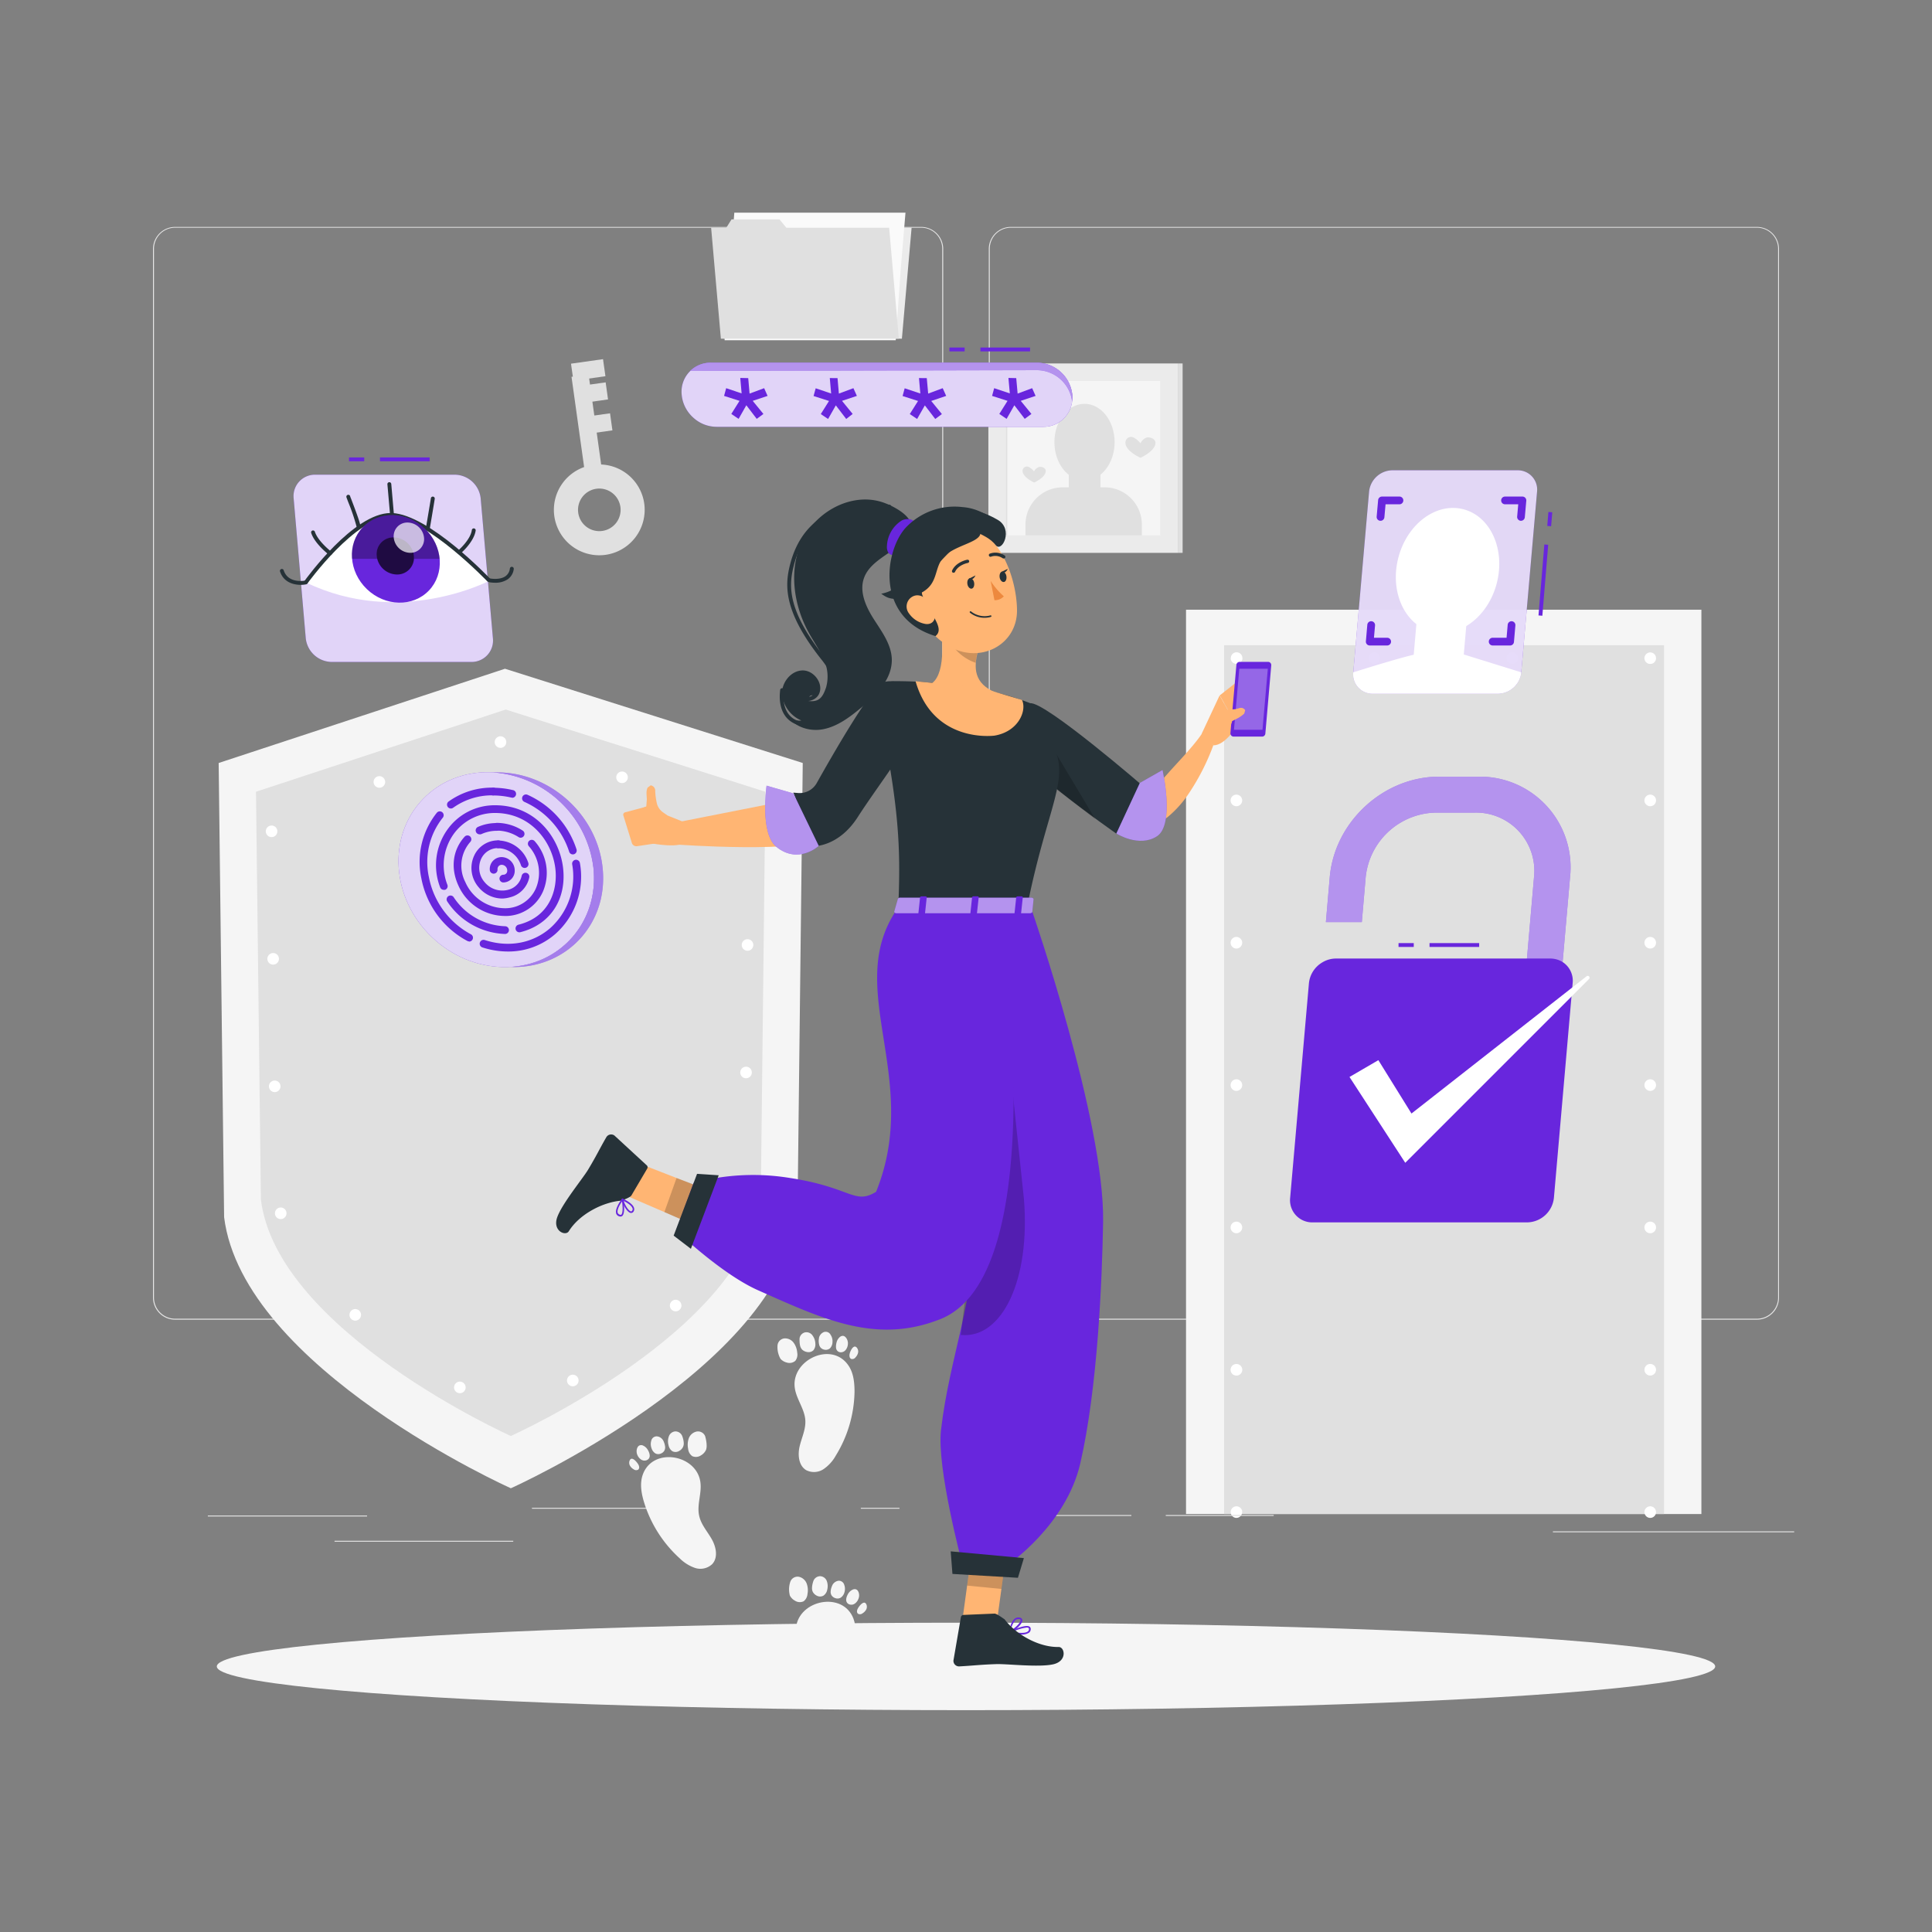 <svg xmlns="http://www.w3.org/2000/svg" viewBox="0 0 500 500"><rect x="0" y="0" width="500" height="500" fill="#808080" stroke="none"/><g id="freepik--background-complete--inject-32"><path d="M238.4,341.53H45.31a5.72,5.72,0,0,1-5.71-5.71V64.39a5.72,5.72,0,0,1,5.71-5.66H238.4a5.71,5.71,0,0,1,5.7,5.71h0V335.82A5.71,5.71,0,0,1,238.4,341.53ZM45.31,58.93a5.47,5.47,0,0,0-5.46,5.46V335.82a5.47,5.47,0,0,0,5.46,5.46H238.4a5.46,5.46,0,0,0,5.45-5.46V64.39a5.46,5.46,0,0,0-5.45-5.46Z" style="fill:#e6e6e6"></path><path d="M454.7,341.53H261.6a5.71,5.71,0,0,1-5.7-5.71V64.39a5.71,5.71,0,0,1,5.7-5.66H454.7a5.71,5.71,0,0,1,5.7,5.66V335.82A5.71,5.71,0,0,1,454.7,341.53ZM261.6,58.93a5.46,5.46,0,0,0-5.45,5.46V335.82a5.46,5.46,0,0,0,5.45,5.46H454.7a5.48,5.48,0,0,0,5.47-5.46V64.39a5.48,5.48,0,0,0-5.47-5.46Z" style="fill:#e6e6e6"></path><path d="M207.75,197.46,206.38,315c-4.84,39.11-74.17,70.16-74.17,70.16S62.87,354.14,58,315L56.59,197.46l74.1-24.39Z" style="fill:#f5f5f5"></path><path d="M198.08,204.9l-1.19,105.54c-4.22,34.11-64.69,61.19-64.69,61.19s-60.47-27.08-64.68-61.19L66.25,204.9l64.63-21.27Z" style="fill:#e0e0e0"></path><path d="M193.84,211.56l-1.12,96.89c-4,32-60.65,57.36-60.65,57.36s-56.69-25.39-60.64-57.36l-1.19-96.89,60.59-19.94Z" style="fill:none;stroke:#fff;stroke-linecap:round;stroke-linejoin:round;stroke-width:3px;stroke-dasharray:0,33"></path><rect x="306.94" y="157.79" width="133.38" height="234.04" style="fill:#f5f5f5"></rect><rect x="316.8" y="166.99" width="113.85" height="224.84" style="fill:#e0e0e0"></rect><path d="M320,392.83a1.43,1.43,0,0,1-.58-.12,1.39,1.39,0,0,1-.48-.32,1.33,1.33,0,0,1-.33-.49,1.56,1.56,0,0,1-.11-.57,1.5,1.5,0,0,1,1.79-1.47l.28.08.26.14a2.11,2.11,0,0,1,.23.19,1,1,0,0,1,.18.23,1.08,1.08,0,0,1,.14.26,1.31,1.31,0,0,1,.09.28,1.36,1.36,0,0,1,0,.29,1.39,1.39,0,0,1-.12.57,1.43,1.43,0,0,1-.32.49A1.52,1.52,0,0,1,320,392.83Z" style="fill:#fff"></path><path d="M318.48,354.49A1.5,1.5,0,0,1,320,353h0a1.5,1.5,0,0,1,1.5,1.5h0A1.5,1.5,0,0,1,320,356h0A1.5,1.5,0,0,1,318.48,354.49Zm0-36.83a1.5,1.5,0,0,1,1.5-1.5h0a1.5,1.5,0,0,1,1.5,1.5h0a1.5,1.5,0,0,1-1.5,1.5h0A1.5,1.5,0,0,1,318.48,317.66Zm0-36.84a1.5,1.5,0,0,1,1.5-1.5h0a1.5,1.5,0,0,1,1.5,1.5h0a1.5,1.5,0,0,1-1.5,1.5h0A1.5,1.5,0,0,1,318.48,280.82Zm0-36.84a1.5,1.5,0,0,1,1.5-1.5h0a1.5,1.5,0,0,1,1.5,1.5h0a1.5,1.5,0,0,1-1.5,1.5h0A1.5,1.5,0,0,1,318.48,244Zm0-36.83a1.5,1.5,0,0,1,1.5-1.5h0a1.5,1.5,0,0,1,1.5,1.5h0a1.5,1.5,0,0,1-1.5,1.5h0A1.5,1.5,0,0,1,318.48,207.15Z" style="fill:#fff"></path><path d="M320,171.81a1.48,1.48,0,0,1-1.06-.44,1.06,1.06,0,0,1-.19-.23,2,2,0,0,1-.14-.25,1,1,0,0,1-.08-.29,1.36,1.36,0,0,1,0-.29,1.52,1.52,0,0,1,.44-1.06,1.37,1.37,0,0,1,.22-.19,1.26,1.26,0,0,1,.26-.13,1.52,1.52,0,0,1,.28-.09,1.47,1.47,0,0,1,.59,0,1.52,1.52,0,0,1,.28.09,1.26,1.26,0,0,1,.26.13,2.11,2.11,0,0,1,.23.19,1.52,1.52,0,0,1,.44,1.06,1.36,1.36,0,0,1,0,.29,1.61,1.61,0,0,1-.09.29,1.23,1.23,0,0,1-.14.25,1,1,0,0,1-.18.23A1.52,1.52,0,0,1,320,171.81Z" style="fill:#fff"></path><path d="M389.88,170.31a1.5,1.5,0,0,1,1.5-1.5h0a1.5,1.5,0,0,1,1.5,1.5h0a1.5,1.5,0,0,1-1.5,1.5h0A1.5,1.5,0,0,1,389.88,170.31Zm-35.7,0a1.5,1.5,0,0,1,1.5-1.5h0a1.5,1.5,0,0,1,1.5,1.5h0a1.5,1.5,0,0,1-1.5,1.5h0A1.5,1.5,0,0,1,354.18,170.31Z" style="fill:#fff"></path><path d="M427.08,171.81a1.43,1.43,0,0,1-.29,0l-.28-.08-.26-.14a2.11,2.11,0,0,1-.23-.19,1.5,1.5,0,0,1-.44-1.06,1.52,1.52,0,0,1,.44-1.06,1.3,1.3,0,0,1,.23-.18.94.94,0,0,1,.26-.14,1.31,1.31,0,0,1,.28-.09,1.47,1.47,0,0,1,.59,0l.28.09a.89.89,0,0,1,.25.14,1,1,0,0,1,.23.18,1.52,1.52,0,0,1,.44,1.06,1.5,1.5,0,0,1-.44,1.06,1.45,1.45,0,0,1-.23.19,2,2,0,0,1-.25.14l-.28.08A1.53,1.53,0,0,1,427.08,171.81Z" style="fill:#fff"></path><path d="M425.58,354.49a1.5,1.5,0,0,1,1.5-1.5h0a1.5,1.5,0,0,1,1.5,1.5h0a1.5,1.5,0,0,1-1.5,1.5h0A1.5,1.5,0,0,1,425.58,354.49Zm0-36.83a1.5,1.5,0,0,1,1.5-1.5h0a1.5,1.5,0,0,1,1.5,1.5h0a1.5,1.5,0,0,1-1.5,1.5h0A1.5,1.5,0,0,1,425.58,317.66Zm0-36.84a1.5,1.5,0,0,1,1.5-1.5h0a1.5,1.5,0,0,1,1.5,1.5h0a1.5,1.5,0,0,1-1.5,1.5h0A1.5,1.5,0,0,1,425.58,280.82Zm0-36.84a1.5,1.5,0,0,1,1.5-1.5h0a1.5,1.5,0,0,1,1.5,1.5h0a1.5,1.5,0,0,1-1.5,1.5h0A1.5,1.5,0,0,1,425.58,244Zm0-36.83a1.5,1.5,0,0,1,1.5-1.5h0a1.5,1.5,0,0,1,1.5,1.5h0a1.5,1.5,0,0,1-1.5,1.5h0A1.5,1.5,0,0,1,425.58,207.15Z" style="fill:#fff"></path><path d="M427.08,392.83a1.5,1.5,0,0,1-1.06-2.56,2.11,2.11,0,0,1,.23-.19l.26-.14.28-.08a1.47,1.47,0,0,1,.59,0l.28.08a2,2,0,0,1,.25.14,1.45,1.45,0,0,1,.23.19,1.5,1.5,0,0,1,.44,1.06,1.46,1.46,0,0,1-.44,1.06A1.5,1.5,0,0,1,427.08,392.83Z" style="fill:#fff"></path><rect x="53.79" y="392.21" width="41.21" height="0.25" style="fill:#e0e0e0"></rect><rect x="137.67" y="390.21" width="41.33" height="0.25" style="fill:#e0e0e0"></rect><rect x="222.78" y="390.21" width="10" height="0.25" style="fill:#e0e0e0"></rect><rect x="86.58" y="398.75" width="46.25" height="0.25" style="fill:#e0e0e0"></rect><rect x="271.2" y="392.08" width="21.6" height="0.25" style="fill:#e0e0e0"></rect><rect x="301.7" y="392.08" width="27.93" height="0.25" style="fill:#e0e0e0"></rect><rect x="401.89" y="396.31" width="62.44" height="0.25" style="fill:#e0e0e0"></rect><polygon points="233.41 87.65 187.34 87.65 189.86 58.94 235.92 58.94 233.41 87.65" style="fill:#ebebeb"></polygon><polygon points="234.34 55.04 233.08 70.03 231.82 88.05 187.52 88.05 190.04 55.04 234.34 55.04" style="fill:#fafafa"></polygon><polygon points="230.11 58.94 232.62 87.65 186.56 87.65 184.04 58.94 187.96 58.94 189.32 56.78 201.73 56.78 203.51 58.94 230.11 58.94" style="fill:#e0e0e0"></polygon><rect x="255.79" y="94.06" width="49.02" height="49.02" style="fill:#ebebeb"></rect><rect x="304.81" y="94.06" width="1.25" height="49.02" style="fill:#e0e0e0"></rect><rect x="260.31" y="98.6" width="39.96" height="39.96" style="fill:#f5f5f5"></rect><rect x="260.32" y="98.6" width="0.37" height="39.96" style="fill:#e0e0e0"></rect><ellipse cx="280.67" cy="114.43" rx="7.79" ry="9.92" style="fill:#e0e0e0"></ellipse><rect x="276.6" y="121.15" width="8.21" height="8.21" transform="translate(561.41 250.52) rotate(180)" style="fill:#e0e0e0"></rect><path d="M265.4,126.12h30.08a0,0,0,0,1,0,0v2.8a9.64,9.64,0,0,1-9.64,9.64H275a9.64,9.64,0,0,1-9.64-9.64v-2.8A0,0,0,0,1,265.4,126.12Z" transform="translate(560.87 264.68) rotate(180)" style="fill:#e0e0e0"></path><path d="M264.64,121.88c0,1.63,3,3,3,3s3-1.33,3-3c0-.78-1.08-1.22-1.79-1A2.18,2.18,0,0,0,267.6,122a3.87,3.87,0,0,0-1.47-1.2A1.12,1.12,0,0,0,264.64,121.88Z" style="fill:#e0e0e0"></path><path d="M291.26,114.59c0,2.15,3.89,3.89,3.89,3.89s3.89-1.74,3.89-3.89c0-1-1.44-1.59-2.35-1.33a2.84,2.84,0,0,0-1.54,1.48,5.26,5.26,0,0,0-1.93-1.58A1.47,1.47,0,0,0,291.26,114.59Z" style="fill:#e0e0e0"></path><path d="M205.71,359.32c.46,2.89,2.55,5.38,2.71,8.3.13,2.29-.94,4.44-1.47,6.67s-.27,5,1.68,6.18a4.48,4.48,0,0,0,4.52-.27,10.26,10.26,0,0,0,3.15-3.49,32.46,32.46,0,0,0,4.85-16.48c0-2.45-.25-5.05-1.69-7C215,347,204.57,352.12,205.71,359.32Z" style="fill:#f5f5f5"></path><path d="M202,351.67a3.2,3.2,0,0,0,1.61.95,2.32,2.32,0,0,0,2.21-.43,2.61,2.61,0,0,0,.5-2.11,5,5,0,0,0-.91-2.56,2.78,2.78,0,0,0-2.36-1.15,2,2,0,0,0-1.82,1.74A6.11,6.11,0,0,0,202,351.67Z" style="fill:#f5f5f5"></path><path d="M210.31,345.66a1.92,1.92,0,0,0-1.94-.85,1.87,1.87,0,0,0-1.44,1.54,5.54,5.54,0,0,0,0,.73,5.82,5.82,0,0,0,.13,1.17,2.27,2.27,0,0,0,.51,1,2.39,2.39,0,0,0,1.25.64,1.86,1.86,0,0,0,1.67-.42,2.35,2.35,0,0,0,.52-1.75A3.72,3.72,0,0,0,210.31,345.66Z" style="fill:#f5f5f5"></path><path d="M214.94,345.41a1.43,1.43,0,0,0-1.75-.66,2.08,2.08,0,0,0-1.24,1.51c0,.22-.06.44-.07.66A4.28,4.28,0,0,0,212,348a1.65,1.65,0,0,0,.52.9,1.84,1.84,0,0,0,1,.42,1.66,1.66,0,0,0,1.33-.43,2.41,2.41,0,0,0,.6-1.6A3,3,0,0,0,214.94,345.41Z" style="fill:#f5f5f5"></path><path d="M219.07,346.37c-.49-.73-1-.78-1.56-.47a2.63,2.63,0,0,0-1,1.49,3.64,3.64,0,0,0-.12.59,3.1,3.1,0,0,0,0,1,1.27,1.27,0,0,0,.52.79,1.35,1.35,0,0,0,.83.2,1.61,1.61,0,0,0,1-.47,2.57,2.57,0,0,0,.67-1.43A2.41,2.41,0,0,0,219.07,346.37Z" style="fill:#f5f5f5"></path><path d="M219.88,350.42a1.6,1.6,0,0,0,0,.72.75.75,0,0,0,.43.56,1.06,1.06,0,0,0,1.1-.42,2.57,2.57,0,0,0,.63-1.08,1.57,1.57,0,0,0-.15-1.22C221,347.53,220,349.7,219.88,350.42Z" style="fill:#f5f5f5"></path><path d="M220.69,426.11c.67-2.36,1.06-4.95.17-7.24-2.75-7.13-14.11-4.86-14.86,2.4Z" style="fill:#f5f5f5"></path><path d="M204.42,412.93a3.19,3.19,0,0,0,1.32,1.33,2.31,2.31,0,0,0,2.24.15,2.63,2.63,0,0,0,1-1.91,5,5,0,0,0-.22-2.7,2.81,2.81,0,0,0-2-1.73,2,2,0,0,0-2.2,1.21A6.17,6.17,0,0,0,204.42,412.93Z" style="fill:#f5f5f5"></path><path d="M214,409.24a1.94,1.94,0,0,0-1.66-1.32,1.89,1.89,0,0,0-1.79,1.12,5.78,5.78,0,0,0-.22.7,5.51,5.51,0,0,0-.18,1.16,2.2,2.2,0,0,0,.23,1.13,2.42,2.42,0,0,0,1,.93,1.82,1.82,0,0,0,1.71,0,2.36,2.36,0,0,0,1-1.55A3.84,3.84,0,0,0,214,409.24Z" style="fill:#f5f5f5"></path><path d="M218.5,410.19A1.44,1.44,0,0,0,217,409.1a2.11,2.11,0,0,0-1.59,1.15,6.44,6.44,0,0,0-.24.61,4.07,4.07,0,0,0-.2,1.05,1.69,1.69,0,0,0,.26,1,1.81,1.81,0,0,0,.9.67,1.64,1.64,0,0,0,1.4-.08,2.4,2.4,0,0,0,1-1.38A3,3,0,0,0,218.5,410.19Z" style="fill:#f5f5f5"></path><path d="M222.24,412.18c-.28-.84-.81-1-1.38-.86a2.66,2.66,0,0,0-1.38,1.17,5.42,5.42,0,0,0-.27.54,3.07,3.07,0,0,0-.22.94,1.28,1.28,0,0,0,.29.89,1.33,1.33,0,0,0,.75.41,1.55,1.55,0,0,0,1.09-.19,2.58,2.58,0,0,0,1-1.21A2.4,2.4,0,0,0,222.24,412.18Z" style="fill:#f5f5f5"></path><path d="M222,416.3a1.58,1.58,0,0,0-.21.69.77.77,0,0,0,.27.65,1.06,1.06,0,0,0,1.17-.12,2.68,2.68,0,0,0,.89-.88,1.59,1.59,0,0,0,.17-1.22C223.77,413.79,222.32,415.65,222,416.3Z" style="fill:#f5f5f5"></path><path d="M181.27,383.66c.37,2.91-1,5.88-.3,8.73.51,2.23,2.14,4,3.26,6s1.65,4.72.09,6.4a4.46,4.46,0,0,1-4.41,1,10.49,10.49,0,0,1-4-2.49,32.45,32.45,0,0,1-9.22-14.49c-.72-2.35-1.16-4.92-.32-7.23C169,374.39,180.38,376.43,181.27,383.66Z" style="fill:#f5f5f5"></path><path d="M182.68,375.3a3.15,3.15,0,0,1-1.28,1.35,2.29,2.29,0,0,1-2.24.2,2.59,2.59,0,0,1-1.07-1.89,5.09,5.09,0,0,1,.16-2.71,2.81,2.81,0,0,1,2-1.76,2,2,0,0,1,2.23,1.16C182.76,372.58,183.11,374.39,182.68,375.3Z" style="fill:#f5f5f5"></path><path d="M173.07,371.81a1.94,1.94,0,0,1,1.63-1.36,1.89,1.89,0,0,1,1.81,1.09,5,5,0,0,1,.24.69,5.42,5.42,0,0,1,.2,1.15,2.14,2.14,0,0,1-.21,1.14,2.34,2.34,0,0,1-1,1,1.82,1.82,0,0,1-1.71.07,2.36,2.36,0,0,1-1-1.54A3.72,3.72,0,0,1,173.07,371.81Z" style="fill:#f5f5f5"></path><path d="M168.55,372.85a1.43,1.43,0,0,1,1.5-1.12,2.11,2.11,0,0,1,1.61,1.11,5.22,5.22,0,0,1,.25.61,4.1,4.1,0,0,1,.23,1.05,1.73,1.73,0,0,1-.25,1,1.81,1.81,0,0,1-.88.69,1.63,1.63,0,0,1-1.4-.05,2.37,2.37,0,0,1-1-1.36A3,3,0,0,1,168.55,372.85Z" style="fill:#f5f5f5"></path><path d="M164.85,374.92c.27-.84.79-1,1.37-.89a2.66,2.66,0,0,1,1.4,1.15,4.6,4.6,0,0,1,.28.53,2.72,2.72,0,0,1,.24.93,1.24,1.24,0,0,1-.27.9,1.32,1.32,0,0,1-.74.42,1.57,1.57,0,0,1-1.1-.16,2.63,2.63,0,0,1-1.05-1.19A2.41,2.41,0,0,1,164.85,374.92Z" style="fill:#f5f5f5"></path><path d="M165.19,379a1.76,1.76,0,0,1,.23.69.79.79,0,0,1-.26.66,1.09,1.09,0,0,1-1.18-.1,2.56,2.56,0,0,1-.9-.86,1.55,1.55,0,0,1-.19-1.22C163.36,376.56,164.85,378.39,165.19,379Z" style="fill:#f5f5f5"></path><path d="M156.73,143.59a11.75,11.75,0,1,1,10-13.27A11.77,11.77,0,0,1,156.73,143.59Zm-2.38-17.1a5.51,5.51,0,1,0,6.21,4.7A5.52,5.52,0,0,0,154.35,126.49Z" style="fill:#e0e0e0"></path><rect x="149.86" y="97.09" width="4.46" height="28.69" transform="translate(-13.94 22.09) rotate(-7.95)" style="fill:#e0e0e0"></rect><rect x="147.94" y="93.82" width="8.37" height="4.46" transform="matrix(0.99, -0.14, 0.14, 0.99, -11.82, 21.95)" style="fill:#e0e0e0"></rect><rect x="149.23" y="99.46" width="7.87" height="4.46" transform="translate(-12.59 22.15) rotate(-7.94)" style="fill:#e0e0e0"></rect><rect x="151.36" y="107.4" width="6.87" height="4.46" transform="translate(-13.67 22.45) rotate(-7.94)" style="fill:#e0e0e0"></rect></g><g id="freepik--Shadows--inject-32"><g id="freepik--Shadow--inject-214--inject-32"><ellipse id="freepik--path--inject-214--inject-32" cx="250" cy="431.27" rx="193.89" ry="11.32" style="fill:#f5f5f5"></ellipse></g></g><g id="freepik--Fingerprint--inject-32"><ellipse cx="128.44" cy="225.06" rx="24.14" ry="26.34" transform="translate(-122.95 162.21) rotate(-46.25)" style="fill:#6826DD"></ellipse><g style="opacity:0.8"><ellipse cx="128.44" cy="225.06" rx="24.14" ry="26.34" transform="translate(-122.95 162.21) rotate(-46.25)" style="fill:#fff"></ellipse></g><path d="M116.69,209.24a1,1,0,0,1-.6-1.8,19.21,19.21,0,0,1,11.57-3.6h0a1,1,0,0,1,0,2h0a17.18,17.18,0,0,0-10.37,3.2A1,1,0,0,1,116.69,209.24Z" style="fill:#6826DD"></path><path d="M121.42,243.64a1,1,0,0,1-.47-.12,23.3,23.3,0,0,1-11.9-16.18,20.37,20.37,0,0,1,4-17,1,1,0,0,1,1.54,1.28A18.39,18.39,0,0,0,111,227a21.37,21.37,0,0,0,10.88,14.8,1,1,0,0,1-.47,1.88Z" style="fill:#6826DD"></path><path d="M131.43,246.25a21.6,21.6,0,0,1-6.59-1.06,1,1,0,0,1,.62-1.91c6.15,2,12.29.88,16.84-3a17.92,17.92,0,0,0,5.78-16.6,1,1,0,1,1,2-.32,19.83,19.83,0,0,1-6.45,18.43A18.44,18.44,0,0,1,131.43,246.25Z" style="fill:#6826DD"></path><path d="M148.25,221.12a1,1,0,0,1-.95-.7,21.31,21.31,0,0,0-11.58-12.89,1,1,0,0,1,.8-1.84,23.34,23.34,0,0,1,12.68,14.12,1,1,0,0,1-.64,1.26A1.18,1.18,0,0,1,148.25,221.12Z" style="fill:#6826DD"></path><path d="M132.49,206.4a.85.85,0,0,1-.23,0,20.33,20.33,0,0,0-4.59-.53,1,1,0,0,1-1-1,1,1,0,0,1,1-1h0a22.05,22.05,0,0,1,5,.59,1,1,0,0,1-.23,2Z" style="fill:#6826DD"></path><path d="M114.85,230.29a1,1,0,0,1-.94-.65,15.87,15.87,0,0,1,1.76-14.78,15,15,0,0,1,12.52-6.46h0a1,1,0,0,1,0,2h0A13.09,13.09,0,0,0,117.3,216,13.93,13.93,0,0,0,115.79,229a1,1,0,0,1-.59,1.28A1.07,1.07,0,0,1,114.85,230.29Z" style="fill:#6826DD"></path><path d="M130.71,241.71h0a18.63,18.63,0,0,1-15-8.47,1,1,0,0,1,1.67-1.09,16.62,16.62,0,0,0,13.33,7.56,1,1,0,0,1,0,2Z" style="fill:#6826DD"></path><path d="M134.45,241.28a1,1,0,0,1-1-.76,1,1,0,0,1,.73-1.21c8.11-2,10.21-9.11,9.54-14.57-.87-7.12-6.49-14.33-15.56-14.34a1,1,0,0,1-1-1,1,1,0,0,1,1-1h0c10.23,0,16.57,8.1,17.55,16.1,1,8.25-3.33,14.83-11.05,16.75A1,1,0,0,1,134.45,241.28Z" style="fill:#6826DD"></path><path d="M124.1,215.92a1,1,0,0,1-.9-.58,1,1,0,0,1,.48-1.33,11.71,11.71,0,0,1,4.87-1,1,1,0,0,1,0,2,9.66,9.66,0,0,0-4,.87A1,1,0,0,1,124.1,215.92Z" style="fill:#6826DD"></path><path d="M130.53,237.05a13.25,13.25,0,0,1-11.91-7.9c-2.07-4.51-1.46-9.22,1.63-12.62a1,1,0,0,1,1.41-.06,1,1,0,0,1,.06,1.41,9.28,9.28,0,0,0-1.28,10.43,11.25,11.25,0,0,0,10.41,6.74,8.64,8.64,0,0,0,7.85-5.17A10.33,10.33,0,0,0,136.86,219a1,1,0,1,1,1.52-1.3,12.32,12.32,0,0,1,2.15,13,10.62,10.62,0,0,1-9.62,6.36Z" style="fill:#6826DD"></path><path d="M134.74,216.8a.94.94,0,0,1-.53-.16,10.56,10.56,0,0,0-5.66-1.68,1,1,0,0,1,0-2h0a12.48,12.48,0,0,1,6.73,2,1,1,0,0,1-.54,1.84Z" style="fill:#6826DD"></path><path d="M130,232.54a8,8,0,0,1-6.11-2.9,7.61,7.61,0,0,1-1.2-8.15,6.75,6.75,0,0,1,6.27-4h0a1,1,0,0,1,0,2,4.79,4.79,0,0,0-4.45,2.81,5.61,5.61,0,0,0,.91,6,5.91,5.91,0,0,0,6,2,4.73,4.73,0,0,0,3.59-3.64,1,1,0,0,1,1.19-.76,1,1,0,0,1,.77,1.19,6.71,6.71,0,0,1-5.06,5.15A8.12,8.12,0,0,1,130,232.54Z" style="fill:#6826DD"></path><path d="M135.82,224.62a1,1,0,0,1-1-.7,6.32,6.32,0,0,0-5.87-4.4,1,1,0,1,1,0-2h0a8.37,8.37,0,0,1,7.78,5.8,1,1,0,0,1-.65,1.26A1,1,0,0,1,135.82,224.62Z" style="fill:#6826DD"></path><path d="M130.27,228.38a1,1,0,0,1,0-2,1,1,0,0,0,1-1.06,1.47,1.47,0,0,0-1.45-1.51,1.11,1.11,0,0,0-.78.35,1.2,1.2,0,0,0-.28.88,1,1,0,1,1-2,.12,3.09,3.09,0,0,1,3-3.35,3.46,3.46,0,0,1,3.45,3.51,3,3,0,0,1-3,3.06Z" style="fill:#6826DD"></path><path d="M156,225.05c1.22,13.93-9.09,25.22-23,25.22l-1.08,0c13.26-.68,22.89-11.7,21.71-25.19a28.13,28.13,0,0,0-26.11-25.18c.35,0,.71,0,1.07,0C142.54,199.84,154.82,211.13,156,225.05Z" style="fill:#6826DD"></path><g style="opacity:0.4;isolation:isolate"><path d="M156,225.05c1.22,13.93-9.09,25.22-23,25.22l-1.08,0c13.26-.68,22.89-11.7,21.71-25.19a28.13,28.13,0,0,0-26.11-25.18c.35,0,.71,0,1.07,0C142.54,199.84,154.82,211.13,156,225.05Z" style="fill:#fff"></path></g></g><g id="freepik--verification-code--inject-32"><path d="M176.42,102.14a8.66,8.66,0,0,0,.12.89,9.12,9.12,0,0,0,2.82,5,9,9,0,0,0,6.07,2.43h84.49a7.44,7.44,0,0,0,7.59-7.4,8.88,8.88,0,0,0,0-.89,9.25,9.25,0,0,0-9-8.28H184A7.47,7.47,0,0,0,176.42,102.14Z" style="fill:#6826DD"></path><path d="M176.42,102.14a8.66,8.66,0,0,0,.12.89,9.12,9.12,0,0,0,2.82,5,9,9,0,0,0,6.07,2.43h84.49a7.44,7.44,0,0,0,7.59-7.4,8.88,8.88,0,0,0,0-.89,9.25,9.25,0,0,0-9-8.28H184A7.47,7.47,0,0,0,176.42,102.14Z" style="fill:#fff;opacity:0.8"></path><path d="M277.51,103a5.29,5.29,0,0,1-.06.8,9.25,9.25,0,0,0-9-8L178.62,96A7.56,7.56,0,0,1,184,93.86h84.49a9.25,9.25,0,0,1,9,8.28A8.88,8.88,0,0,1,277.51,103Z" style="fill:#6826DD"></path><path d="M277.51,103a5.29,5.29,0,0,1-.06.8,9.25,9.25,0,0,0-9-8L178.62,96A7.56,7.56,0,0,1,184,93.86h84.49a9.25,9.25,0,0,1,9,8.28A8.88,8.88,0,0,1,277.51,103Z" style="fill:#fff;opacity:0.5;isolation:isolate"></path><path d="M263,97.86l.36,4,3.76-1.4.89,2-3.84,1.28,2.76,3.39-1.73,1.27-2.69-3.52-2,3.52-1.89-1.27,2.13-3.39-4-1.28.54-2,4.05,1.35-.36-4Z" style="fill:#6826DD"></path><path d="M239.85,97.86l.36,4,3.76-1.4.9,2L241,103.77l2.76,3.39-1.72,1.27-2.69-3.52-2,3.52-1.9-1.27,2.14-3.39-4-1.28.54-2,4.05,1.35-.35-4Z" style="fill:#6826DD"></path><path d="M216.75,97.86l.35,4,3.76-1.4.9,2-3.85,1.28,2.76,3.39L219,108.43l-2.69-3.52-2,3.52-1.89-1.27,2.13-3.39-4-1.28.55-2,4,1.35-.35-4Z" style="fill:#6826DD"></path><path d="M193.64,97.86l.35,4,3.77-1.4.89,2-3.85,1.28,2.77,3.39-1.73,1.27-2.69-3.52-2,3.52-1.89-1.27,2.13-3.39-4-1.28.54-2,4,1.35-.35-4Z" style="fill:#6826DD"></path><rect x="245.71" y="89.94" width="3.94" height="1" style="fill:#6826DD"></rect><rect x="253.73" y="89.94" width="12.85" height="1" style="fill:#6826DD"></rect></g><g id="freepik--face-recognition--inject-32"><path d="M397.79,127.24,393.7,174a6.17,6.17,0,0,1-6,5.52H355.23a5,5,0,0,1-5-5.52l4.09-46.77a6.14,6.14,0,0,1,6-5.52h32.47A5,5,0,0,1,397.79,127.24Z" style="fill:#6826DD;opacity:0.8"></path><path d="M397.79,127.24,393.7,174a6.17,6.17,0,0,1-6,5.52H355.23a5,5,0,0,1-5-5.52l4.09-46.77a6.14,6.14,0,0,1,6-5.52h32.47A5,5,0,0,1,397.79,127.24Z" style="fill:#fff;opacity:0.8"></path><path d="M357.28,134.78h-.09a1,1,0,0,1-.91-1.08l.38-4.28a1,1,0,0,1,1-.91h4.52a1,1,0,0,1,0,2h-3.6l-.3,3.36A1,1,0,0,1,357.28,134.78Z" style="fill:#6826DD"></path><path d="M393.64,134.78h-.09a1,1,0,0,1-.91-1.08l.28-3.19H389.5a1,1,0,0,1,0-2H394a1,1,0,0,1,1,1.09l-.38,4.27A1,1,0,0,1,393.64,134.78Z" style="fill:#6826DD"></path><path d="M359,167.05h-4.52a1,1,0,0,1-.73-.32,1,1,0,0,1-.26-.76l.37-4.28a1,1,0,0,1,2,.17l-.28,3.19H359a1,1,0,0,1,0,2Z" style="fill:#6826DD"></path><path d="M390.81,167.05H386.3a1,1,0,0,1,0-2h3.6l.29-3.36a1,1,0,0,1,1.08-.91,1,1,0,0,1,.91,1.08l-.37,4.28A1,1,0,0,1,390.81,167.05Z" style="fill:#6826DD"></path><ellipse cx="374.61" cy="147.63" rx="16.37" ry="13.16" transform="translate(138.13 473.52) rotate(-75.54)" style="fill:#fff"></ellipse><polygon points="378.55 172.53 365.6 172.53 366.73 159.58 379.68 159.58 378.55 172.53" style="fill:#fff"></polygon><path d="M393.7,174a6.17,6.17,0,0,1-6,5.52H355.23a5,5,0,0,1-5-5.52s14.92-4.72,16.76-4.72h11.53Z" style="fill:#fff"></path><rect x="390.17" y="149.62" width="18.43" height="1" transform="translate(217.01 535.84) rotate(-85.29)" style="fill:#6826DD"></rect><rect x="399.24" y="133.84" width="3.62" height="1" transform="translate(234.26 523.01) rotate(-85.29)" style="fill:#6826DD"></rect></g><g id="freepik--Verified--inject-32"><rect x="361.94" y="244.07" width="3.94" height="1" style="fill:#6826DD"></rect><rect x="369.96" y="244.07" width="12.85" height="1" style="fill:#6826DD"></rect><path d="M406.33,227l-2.49,28.5a5.18,5.18,0,0,1-5.06,4.65,4.2,4.2,0,0,1-4.25-4.65L397,227a15.08,15.08,0,0,0-15.24-16.7H371.6A18.61,18.61,0,0,0,353.44,227l-1,11.64h-9.3l1-11.64c1.25-14.34,13.94-26,28.27-26h10.2A23.47,23.47,0,0,1,406.33,227Z" style="fill:#6826DD"></path><g style="opacity:0.5;isolation:isolate"><path d="M406.33,227l-2.49,28.5a5.18,5.18,0,0,1-5.06,4.65,4.2,4.2,0,0,1-4.25-4.65L397,227a15.08,15.08,0,0,0-15.24-16.7H371.6A18.61,18.61,0,0,0,353.44,227l-1,11.64h-9.3l1-11.64c1.25-14.34,13.94-26,28.27-26h10.2A23.47,23.47,0,0,1,406.33,227Z" style="fill:#fff"></path></g><path d="M407,254.46,402.15,310a7.07,7.07,0,0,1-6.92,6.35H339.69a5.73,5.73,0,0,1-5.8-6.35l4.86-55.54a7.07,7.07,0,0,1,3.46-5.39,6.8,6.8,0,0,1,3.46-1H401.2a6,6,0,0,1,3.21.91A5.76,5.76,0,0,1,407,254.46Z" style="fill:#6826DD"></path><path d="M349.25,278.72l14.43,22.21,47.59-47.59a.48.48,0,0,0-.63-.71l-45.35,35.55-8.57-13.81Z" style="fill:#fff"></path></g><g id="freepik--eye-scan--inject-32"><path d="M122,171.31H85.82a6.85,6.85,0,0,1-6.69-6.15L76,129a5.54,5.54,0,0,1,5.61-6.15h36.14A6.84,6.84,0,0,1,124.4,129l3.16,36.14A5.54,5.54,0,0,1,122,171.31Z" style="fill:#6826DD"></path><path d="M122,171.31H85.82a6.85,6.85,0,0,1-6.69-6.15L76,129a5.54,5.54,0,0,1,5.61-6.15h36.14A6.84,6.84,0,0,1,124.4,129l3.16,36.14A5.54,5.54,0,0,1,122,171.31Z" style="fill:#fff;opacity:0.8"></path><path d="M79.15,150.73S92,132.84,101.46,133.3s25.18,17,25.18,17S103.47,162.47,79.15,150.73Z" style="fill:#fff"></path><path d="M79.56,151l-.81-.58c.52-.73,12.77-17.65,22.35-17.65h.39c9.56.46,24.86,16.48,25.51,17.16l-.72.69c-.16-.16-15.68-16.41-24.84-16.85h-.34C92,133.79,79.68,150.85,79.56,151Z" style="fill:#263238"></path><path d="M77.82,151.36c-1.94,0-4.46-.72-5.35-3.46a.5.5,0,0,1,.32-.63.49.49,0,0,1,.63.32c1.15,3.54,5.45,2.69,5.63,2.65a.51.51,0,0,1,.59.39.5.5,0,0,1-.39.59A7.36,7.36,0,0,1,77.82,151.36Z" style="fill:#263238"></path><path d="M85.45,143.68a.5.5,0,0,1-.31-.1c-.15-.12-3.7-2.86-4.6-5.65a.5.5,0,0,1,.32-.63.51.51,0,0,1,.63.32c.81,2.49,4.22,5.14,4.26,5.16a.5.5,0,0,1,.09.7A.5.5,0,0,1,85.45,143.68Z" style="fill:#263238"></path><path d="M92.79,136.87h0a.52.52,0,0,1-.49-.51,52.06,52.06,0,0,0-2.17-6.4c-.25-.66-.43-1.14-.47-1.26a.5.5,0,0,1,.34-.63.5.5,0,0,1,.62.34c0,.12.21.56.44,1.19,1.4,3.67,2.26,6.08,2.24,6.78A.49.49,0,0,1,92.79,136.87Z" style="fill:#263238"></path><path d="M101.46,133.8a.52.52,0,0,1-.5-.46l-.7-8a.5.5,0,0,1,1-.09l.7,8.06a.51.51,0,0,1-.45.54Z" style="fill:#263238"></path><path d="M128.14,150.81a8.44,8.44,0,0,1-1.46-.12.5.5,0,0,1-.39-.59.48.48,0,0,1,.58-.39s2.45.47,3.95-.59a2.8,2.8,0,0,0,1.14-2,.5.5,0,1,1,1,.15,3.79,3.79,0,0,1-1.56,2.65A5.7,5.7,0,0,1,128.14,150.81Z" style="fill:#263238"></path><path d="M119.16,143.15a.48.48,0,0,1-.37-.17.5.5,0,0,1,0-.71s3-2.64,3.32-5.1a.51.51,0,0,1,.57-.42.5.5,0,0,1,.42.57c-.42,2.82-3.52,5.58-3.65,5.7A.46.46,0,0,1,119.16,143.15Z" style="fill:#263238"></path><path d="M110.71,137.34h-.09a.51.51,0,0,1-.41-.58c0-.06,1.1-6.49,1.3-7.81a.5.5,0,1,1,1,.15c-.2,1.33-1.29,7.77-1.3,7.83A.5.5,0,0,1,110.71,137.34Z" style="fill:#263238"></path><ellipse cx="102.45" cy="144.63" rx="10.84" ry="11.84" transform="translate(-72.87 118.63) rotate(-46.25)" style="fill:#6826DD"></ellipse><path d="M107.14,144.63a6.45,6.45,0,0,0,0-.76,5.36,5.36,0,0,0-5.24-4.81,4.34,4.34,0,0,0-4.39,4.81,3.28,3.28,0,0,0,.14.76H91.13a10.21,10.21,0,0,1,10.33-11.33,12.63,12.63,0,0,1,12.33,11.33Z" style="opacity:0.3"></path><path d="M107.13,143.87a6.45,6.45,0,0,1,0,.76,4.33,4.33,0,0,1-4.41,4.05,5.35,5.35,0,0,1-5.09-4.05,3.28,3.28,0,0,1-.14-.76,4.34,4.34,0,0,1,4.39-4.81A5.36,5.36,0,0,1,107.13,143.87Z" style="opacity:0.7"></path><path d="M109.74,139.15a3.54,3.54,0,0,1-3.58,3.92,4.37,4.37,0,0,1-4.26-3.92,3.53,3.53,0,0,1,3.58-3.92A4.36,4.36,0,0,1,109.74,139.15Z" style="fill:#fff;opacity:0.7"></path><rect x="90.32" y="118.38" width="3.94" height="1" style="fill:#6826DD"></rect><rect x="98.34" y="118.38" width="12.85" height="1" style="fill:#6826DD"></rect></g><g id="freepik--Character--inject-32"><path d="M276,191.65l.34.41.46.53c.33.35.65.72,1,1.06.69.72,1.44,1.42,2.2,2.13a58.1,58.1,0,0,0,4.77,3.95c1.69,1.26,3.47,2.41,5.25,3.55,1,.54,1.82,1.11,2.76,1.63l2.17,1.2a1.44,1.44,0,0,0,1,.06c.7-.21,4.72-4.19,6-5.67,2.84-3.25,7.14-7.53,9.46-11.17L314,192.9a58.69,58.69,0,0,1-6.47,12.64,28,28,0,0,1-5.1,5.71,14.34,14.34,0,0,1-3.92,2.35,9.51,9.51,0,0,1-5.68.43,8.9,8.9,0,0,1-1.43-.48l-.9-.39-1.62-.74c-1.09-.48-2.14-1.06-3.2-1.59a66.35,66.35,0,0,1-6.16-3.73,63.54,63.54,0,0,1-5.75-4.46c-.95-.83-1.8-1.67-2.67-2.58-.43-.45-.87-.92-1.29-1.41l-.62-.76c-.23-.28-.4-.49-.71-.92Z" style="fill:#ffb573"></path><path d="M311,189.88l4.64-9.92,4.43,7.94s-2.91,5-6.07,5Z" style="fill:#ffb573"></path><polygon points="320.9 175.84 325.58 181.86 320.11 187.89 315.68 179.96 320.9 175.84" style="fill:#ffb573"></polygon><path d="M319.27,190.63h7.37a.84.84,0,0,0,.83-.76L329,172.2a.83.83,0,0,0-.83-.91h-7.36a.84.84,0,0,0-.83.77l-1.55,17.66A.84.84,0,0,0,319.27,190.63Z" style="fill:#6826DD"></path><polygon points="319.35 188.86 326.73 188.86 328.11 173.07 320.73 173.07 319.35 188.86" style="fill:#fff;opacity:0.3"></polygon><path d="M318.87,186.62h0l1.31-.67a8,8,0,0,0,1.83-1.28l.24-.87a1.26,1.26,0,0,0-1.39-.57l-1.09.3-5.41.41-.13,2.28,1.58,2.44.54,0A2.47,2.47,0,0,0,318.87,186.62Z" style="fill:#ffb573"></path><path d="M266.56,182c3.75-.68,30.2,22.25,30.2,22.25l-7.84,11.5s-28.92-20.14-28-25C261.81,185.64,261.1,183,266.56,182Z" style="fill:#263238"></path><path d="M269.9,189.33l-.29,12c3,2.33,13.84,10.64,13.84,10.64Z" style="opacity:0.2;isolation:isolate"></path><polygon points="248.93 420.31 257.8 421.18 260.62 400.61 251.74 399.74 248.93 420.31" style="fill:#ffb573"></polygon><polygon points="161.6 299.61 159.33 308.25 178.52 316.52 182.5 307.75 161.6 299.61" style="fill:#ffb573"></polygon><path d="M264.15,423a3.38,3.38,0,0,0,2.19-.48,1.18,1.18,0,0,0,.4-1,.65.65,0,0,0-.34-.57c-1.07-.64-4.69,1.08-5.1,1.27a.21.21,0,0,0-.12.21.21.21,0,0,0,.17.18A15.5,15.5,0,0,0,264.15,423Zm1.61-1.79a.7.7,0,0,1,.4.09.26.26,0,0,1,.14.23.8.8,0,0,1-.27.67c-.55.47-2,.51-4,.13a11.52,11.52,0,0,1,3.76-1.13Z" style="fill:#6826DD"></path><path d="M261.39,422.57l.08,0c1.08-.45,3.25-2.31,3.11-3.33a.79.79,0,0,0-.78-.62,1.47,1.47,0,0,0-1.19.3c-1.15.89-1.42,3.3-1.44,3.39a.23.23,0,0,0,.05.21A.22.22,0,0,0,261.39,422.57ZM263.6,419l.12,0c.39.06.41.21.41.26.09.61-1.39,2.09-2.5,2.68a4.78,4.78,0,0,1,1.22-2.72,1.06,1.06,0,0,1,.77-.19Z" style="fill:#6826DD"></path><path d="M257.36,417.6l-8,.34a.7.7,0,0,0-.69.63l-1.92,11.17a1.44,1.44,0,0,0,1.37,1.52h.16c3.49-.18,5.17-.44,9.59-.59,2.71-.09,11,.89,14.7.05s3-4.51,1.41-4.48c-5.14.1-11.07-3.25-14-7.17C259.47,418.74,257.92,417.57,257.36,417.6Z" style="fill:#263238"></path><path d="M163.41,309.38l4.08-6.93a.69.69,0,0,0-.17-.92L159,293.86a1.45,1.45,0,0,0-2,.32l-.09.14c-1.74,3-2.43,4.58-4.7,8.37-1.4,2.33-6.74,8.8-8,12.33s2.16,5,3,3.62c2.71-4.38,8.74-7.54,13.64-7.92C161.32,310.54,163.13,309.87,163.41,309.38Z" style="fill:#263238"></path><polygon points="260.62 400.61 259.17 411.22 250.29 410.35 251.73 399.75 260.62 400.61" style="opacity:0.2"></polygon><polygon points="188.4 309.89 184.3 319.14 171.94 313.68 175.09 304.87 188.4 309.89" style="opacity:0.2"></polygon><path d="M272.23,192.55c5.07,8.62-1.13,15.89-6.31,41.65l-33.42.09c.54-13.88.48-25.1-5.44-52.41a4.58,4.58,0,0,1,4.49-5.6c2.76,0,6.23.09,9.76.45a121.54,121.54,0,0,1,16.55,2.51,68.75,68.75,0,0,1,8.7,2.72C268.28,182.54,270.35,187.22,272.23,192.55Z" style="fill:#263238"></path><path d="M267.16,235.94s18.77,54.27,18.32,80.37c-.26,14.95-1.39,42.81-5.9,62.4-3.68,16-18.68,26.2-18.68,26.2l-12-.71s-6.5-24.4-5.37-34.11c2.25-19.33,8.92-33.85,8.11-51.6-1.28-29.06-9.88-83-9.88-83Z" style="fill:#6826DD"></path><polygon points="246.49 407.33 263.44 408.33 264.98 403.24 246.04 401.49 246.49 407.33" style="fill:#263238"></polygon><path d="M248.63,345.58s0-.1.1-.09c10.65,1,18-14.33,16.25-35.32l-5.65-53.5Z" style="opacity:0.2;isolation:isolate"></path><path d="M258.74,235.49s14.92,95.43-16.1,106.17c-16.37,6.2-30.14-.52-46.45-7.74-9.43-4.17-21.21-15.46-21.21-15.46l4.53-12.33a59,59,0,0,1,25-1.26c15.9,2.46,16.57,7,22.22,3.57,11.88-29.36-8.56-52.57,5.33-73Z" style="fill:#6826DD"></path><polygon points="180.4 303.79 174.34 319.78 178.8 323.19 186 304.16 180.4 303.79" style="fill:#263238"></polygon><path d="M177.9,217.56c-1.51,2.23-9.17.72-9.17.72l-1.63-9.49,9.41,3.77Z" style="fill:#ffb573"></path><path d="M169,208.3l1.46,9.86-5.65.84a1.24,1.24,0,0,1-1.33-1L161.31,211a.65.65,0,0,1,.46-.77Z" style="fill:#ffb573"></path><path d="M166.47,212.77l3.22.57,3.05-2.29-1.18-.84a4,4,0,0,1-1.58-2.37,17.34,17.34,0,0,1-.41-3.05v-.34a1.39,1.39,0,0,0-1.18-1.2l-.8.59c-.5,1.09-.14,2.36-.2,3.21l-.13,1.65-1.29.56Z" style="fill:#ffb573"></path><path d="M228.67,180l-18.92,26L175,212.86v5.7s32.66,2.42,40-1.85,19.65-30.17,19.65-30.17Z" style="fill:#ffb573"></path><path d="M228.45,130c-7.94-2.66-17.15,2.27-20.78,9.81s-2.36,16.79,1.73,24.09c1.23,2.21,2.7,4.29,3.71,6.6a10.44,10.44,0,0,1,.69,7.37c-.82,2.39-1.66,3.92-4.62,3.54,0,0,0-1.64,1.13-1.44h0s-2.4,1.33-3.34.46c1.09,1.68,4,1.07,4.93-.71,1.39-2.65-1.17-6.24-4.17-6.21s-5.44,3.07-5.34,6.06a8.22,8.22,0,0,0,5,6.89,3.72,3.72,0,0,1-4-2.15c1.36,3.56,5.8,5.13,9.55,4.43s6.92-3.1,9.86-5.53c4-3.28,8.09-7.43,8-12.56-.09-3.83-2.55-7.12-4.62-10.35s-3.88-7.17-2.56-10.76c1.11-3.05,4.13-4.89,6.79-6.75,1.92-1.33,5.82-4.3,5.36-7.11C235.3,133,230.7,130.75,228.45,130Z" style="fill:#263238"></path><path d="M210.56,219l-5.24-13.87,1.2.1a5.07,5.07,0,0,0,4.85-2.58c4-7.12,14.33-25.19,17.24-26.09,4.15-1.23,8.42,2.09,10,7,1.19,3.61-11,19.09-16.62,27.89C217,219.24,210.56,219,210.56,219Z" style="fill:#263238"></path><path d="M159.45,313.94v.11a1.22,1.22,0,0,0,.9.76.74.74,0,0,0,.71-.15c.84-.77.3-4,.25-4.32a.2.2,0,0,0-.16-.17.24.24,0,0,0-.21.08C160.26,311.21,159.18,312.92,159.45,313.94Zm1.54-3c.18,1.28.26,3-.21,3.42a.33.33,0,0,1-.32,0,.8.8,0,0,1-.6-.5c-.18-.54.2-1.64,1.13-2.94Z" style="fill:#6826DD"></path><path d="M161,310.76c.26,1.08,1.28,2.92,2.18,3.14a.74.74,0,0,0,.82-.42,1.11,1.11,0,0,0,.06-.94c-.41-1.24-2.77-2.26-2.87-2.31a.22.22,0,0,0-.21,0,.22.22,0,0,0-.08.2A2.19,2.19,0,0,0,161,310.76Zm2.72,2a.68.68,0,0,1-.09.52c-.13.24-.26.24-.36.22-.61-.12-1.54-1.63-1.84-2.68.77.39,2,1.12,2.26,1.88a.09.09,0,0,0,0,.06Z" style="fill:#6826DD"></path><path d="M232.38,232.6l-.93,3.25c-.12.25.17.51.59.5l34.5,0c.33,0,.6-.17.62-.37l.32-3.25c0-.22-.26-.42-.62-.41l-33.9,0A.64.64,0,0,0,232.38,232.6Z" style="fill:#6826DD"></path><path d="M232.38,232.6l-.93,3.25c-.12.25.17.51.59.5l34.5,0c.33,0,.6-.17.62-.37l.32-3.25c0-.22-.26-.42-.62-.41l-33.9,0A.64.64,0,0,0,232.38,232.6Z" style="fill:#fff;opacity:0.5;isolation:isolate"></path><path d="M239,236.65h-1c-.19,0-.35-.1-.33-.22l.45-4.23c0-.12.19-.22.39-.22h1c.19,0,.34.1.33.23l-.45,4.22C239.33,236.55,239.15,236.66,239,236.65Z" style="fill:#6826DD"></path><path d="M263.87,236.65h-1c-.18,0-.34-.1-.32-.22l.45-4.22c0-.13.18-.23.37-.23h1c.19,0,.35.1.33.22l-.45,4.22C264.23,236.55,264.07,236.65,263.87,236.65Z" style="fill:#6826DD"></path><path d="M252.46,236.63h-1c-.19,0-.35-.1-.33-.22l.45-4.22c0-.13.19-.23.38-.23h1c.19,0,.34.1.33.22l-.46,4.22C252.83,236.53,252.66,236.63,252.46,236.63Z" style="fill:#6826DD"></path><path d="M242.87,158.53c1.06,5.45,2.1,15.29-1.6,18.25,0,0,1.48,5.59,11.37,7.08,10.92,1.64,5.19-4.58,5.19-4.58-5.95-2.35-5.8-6.65-4.78-10.61Z" style="fill:#ffb573"></path><path d="M241.31,176.73A106.07,106.07,0,0,1,257,178.91l7.48,2.23c1.33,2.68-.85,8.19-7.11,9.24,0,0-15.77,2.17-20.42-14.07Z" style="fill:#ffb573"></path><path d="M247,162.68l6,6a15.21,15.21,0,0,0-.49,2.84c-2.28-.67-5.94-3.18-6.19-5.58A8.25,8.25,0,0,1,247,162.68Z" style="opacity:0.2;isolation:isolate"></path><path d="M236.19,151.65c2.68,8.46,3.62,12.1,9.11,15.43,8.18,5,18-.12,17.9-9.2-.08-8.18-4.43-20.64-13.72-22a12.1,12.1,0,0,0-13.29,15.74Z" style="fill:#ffb573"></path><path d="M256.38,150.33a19,19,0,0,0,3.41,4,3.12,3.12,0,0,1-2.43,1Z" style="fill:#ed893e"></path><path d="M255.43,159.85a5.82,5.82,0,0,0,1-.2.2.2,0,0,0,.15-.24h0a.21.21,0,0,0-.25-.15,5.67,5.67,0,0,1-5-1,.22.22,0,0,0-.31,0,.21.21,0,0,0,0,.3A6,6,0,0,0,255.43,159.85Z" style="fill:#263238"></path><path d="M233.28,134.76a8.2,8.2,0,0,0-3.74,6.55,3.06,3.06,0,0,0,.23,1.47,1.42,1.42,0,0,0,1.14.85c.76,0,1.32-.68,1.74-1.32l1.94-3a14.91,14.91,0,0,0,2-3.19C237.24,134.15,234.47,134,233.28,134.76Z" style="fill:#6826DD"></path><path d="M234.23,136.75c-5.31,6.14-7.69,23.13,7.87,27.87,2.6-2.06-1.6-5.81-3.38-10.55-1.17-3.1,4.76-8.89,7.07-11.27s4.44-5.81,7.7-5.26a4.4,4.4,0,0,0,2.56.07c2.59-1.17,1.33-2.72,0-3.8a13.31,13.31,0,0,0-7-2.58A17.33,17.33,0,0,0,234.23,136.75Z" style="fill:#263238"></path><path d="M251.5,134.69c6.25,5.21-2,5.34-6.37,8.64-4.19,3.17-1.25,8.36-8.34,10.77-5.79,1.69-7.13.67-8.73-.45a9.12,9.12,0,0,0,7.53-8.19C236.08,141.66,244.36,128.65,251.5,134.69Z" style="fill:#263238"></path><path d="M235.25,158.76a6.55,6.55,0,0,0,4.16,2.7c2.24.39,3.1-1.66,2.33-3.66-.73-1.8-2.76-4.17-4.93-3.66a2.91,2.91,0,0,0-2.09,3.54A3,3,0,0,0,235.25,158.76Z" style="fill:#ffb573"></path><path d="M250.43,135.22c1.21,3.08,4.7,2.67,7.28,5.89,1.59,2,4.71-4.17.46-6.6S248.53,130.4,250.43,135.22Z" style="fill:#263238"></path><path d="M246.75,148.22a.42.42,0,0,0,.43-.25c.82-1.82,3.28-2.28,3.3-2.28a.44.44,0,0,0,.34-.5.42.42,0,0,0-.49-.33c-.13,0-2.93.59-3.93,2.79a.43.43,0,0,0,.21.56h.14Z" style="fill:#263238"></path><path d="M259.75,144.54a.4.4,0,0,0,.37-.19.41.41,0,0,0-.11-.58h0a4.2,4.2,0,0,0-3.84-.49.41.41,0,0,0-.22.56.42.42,0,0,0,.55.22h0a3.31,3.31,0,0,1,3,.42A.6.6,0,0,0,259.75,144.54Z" style="fill:#263238"></path><path d="M300.86,199.28,295,202.61l-6.09,13.1s5.88,3.74,10.52.71S300.86,199.28,300.86,199.28Z" style="fill:#6826DD"></path><path d="M300.86,199.28,295,202.61l-6.09,13.1s5.88,3.74,10.52.71S300.86,199.28,300.86,199.28Z" style="fill:#fff;opacity:0.5;isolation:isolate"></path><path d="M198.39,203.33l6.93,2,6.57,13.59s-5.28,4.89-11,.22C196.61,215.6,198.39,203.33,198.39,203.33Z" style="fill:#6826DD"></path><g style="opacity:0.5;isolation:isolate"><path d="M198.39,203.33l6.93,2,6.57,13.59s-5.28,4.89-11,.22C196.61,215.6,198.39,203.33,198.39,203.33Z" style="fill:#fff"></path></g><path d="M259.35,147.93c.48-.09,1,.45,1.11,1.19s-.16,1.42-.64,1.5-1-.45-1.11-1.19S258.87,148,259.35,147.93Z" style="fill:#263238"></path><path d="M260.83,147.2l-1.69.83C260.16,148.75,260.83,147.2,260.83,147.2Z" style="fill:#263238"></path><path d="M251,149.65c.48-.09,1,.45,1.11,1.19s-.16,1.42-.64,1.5-1-.45-1.11-1.19S250.5,149.74,251,149.65Z" style="fill:#263238"></path><path d="M252.46,148.92l-1.69.83C251.79,150.47,252.46,148.92,252.46,148.92Z" style="fill:#263238"></path><path d="M208.66,187.91a7.31,7.31,0,0,1-2.75-.52c-3.1-1.27-4.54-4.49-4-8.85a.5.5,0,0,1,.56-.43.49.49,0,0,1,.43.56c-.52,3.87.7,6.71,3.35,7.79a7.7,7.7,0,0,0,8.65-2.66c2.51-3.34,1.69-8.08-2.22-13-10.24-12.85-9.56-19.68-8.11-25.08,2.1-7.84,8.25-16.82,25.65-15.09a.5.5,0,1,1-.1,1c-16.69-1.66-22.59,6.9-24.59,14.36-1.44,5.4-2,11.71,7.93,24.2,6,7.53,3.57,12.46,2.24,14.22A9,9,0,0,1,208.66,187.91Z" style="fill:#263238"></path></g></svg>

